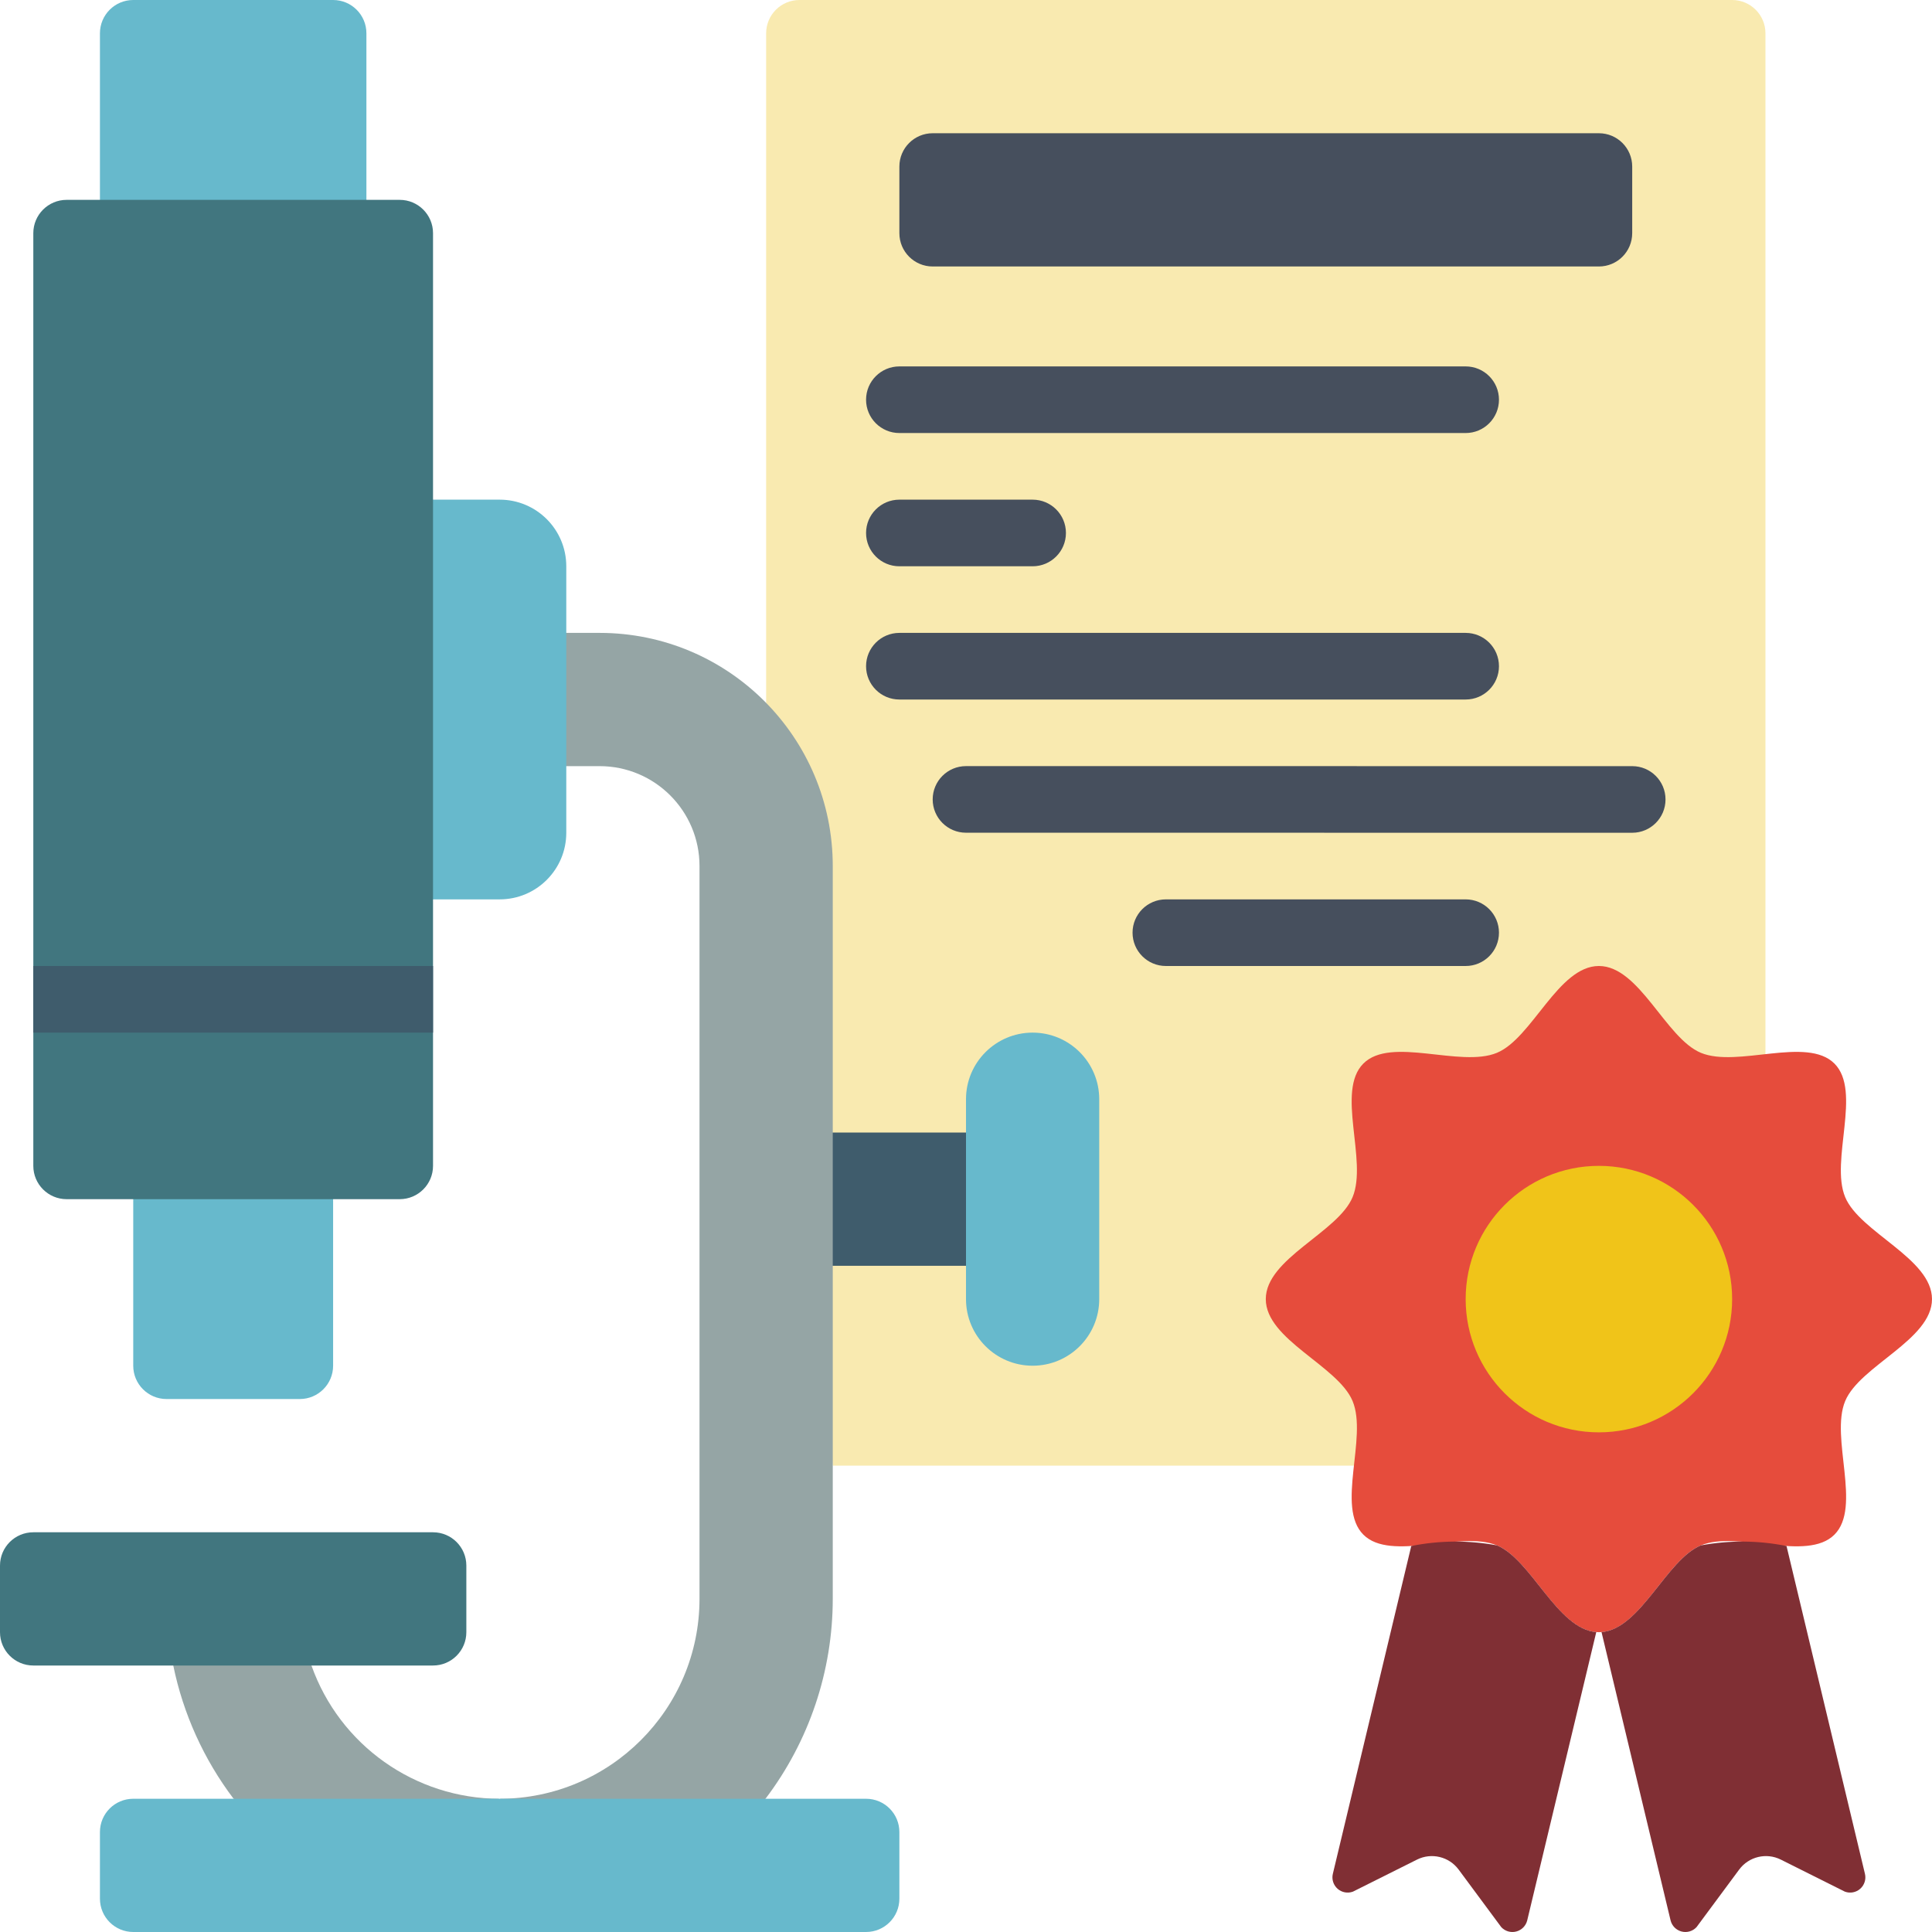 <svg height="512pt" viewBox="0 0 512 512" width="512pt" xmlns="http://www.w3.org/2000/svg"><path d="m132.414 476.691c-22.418-.039-42.391-14.18-49.875-35.312l-20.746-8.828-15.875 8.828c2.633 12.812 8.094 24.879 15.984 35.312l26.375 8.824zm0 0" fill="#95a5a5"/><path d="m220.691 388.414h138.117l109.055-109.055v-270.531c0-4.875-3.953-8.828-8.828-8.828h-247.172c-4.875 0-8.828 3.953-8.828 8.828v177.484zm0 0" fill="#f9eab0"/><path d="m203.035 300.137h70.621v35.312h-70.621zm0 0" fill="#3f5c6c"/><path d="m512 344.277c0 10.77-19.125 17.66-23.012 27.027-4.027 9.711 4.473 28.074-2.844 35.391-7.32 7.32-25.68-1.18-35.391 2.848-9.367 3.883-16.262 23.008-27.031 23.008-10.77 0-17.66-19.125-27.027-23.008-9.711-4.027-28.074 4.473-35.391-2.848-7.32-7.316 1.18-25.68-2.848-35.391-3.883-9.367-23.008-16.258-23.008-27.027 0-10.77 19.125-17.664 23.008-27.031 4.027-9.711-4.473-28.07 2.848-35.391 7.316-7.32 25.68 1.184 35.391-2.844 9.367-3.887 16.258-23.012 27.027-23.012 10.77 0 17.664 19.125 27.031 23.012 9.711 4.027 28.07-4.473 35.391 2.844 7.32 7.32-1.184 25.68 2.844 35.391 3.887 9.367 23.012 16.262 23.012 27.031zm0 0" fill="#e64c3c"/><path d="m459.035 344.277c0 19.5-15.809 35.309-35.312 35.309-19.5 0-35.309-15.809-35.309-35.309 0-19.504 15.809-35.312 35.309-35.312 19.504 0 35.312 15.809 35.312 35.312zm0 0" fill="#f0c419"/><path d="m473.449 409.707c-7.484-1.5-15.188-1.559-22.695-.164-9.156 3.793-15.969 22.156-26.332 22.98l18.293 76.375c.348 1.449 1.461 2.59 2.902 2.969 1.441.379 2.973-.066 3.984-1.16l11.297-15.25c2.551-3.445 7.207-4.559 11.043-2.641l16.969 8.488c1.398.516 2.965.223 4.078-.766 1.109-.988 1.59-2.512 1.242-3.957zm0 0" fill="#802f34"/><path d="m396.695 409.539c-7.508-1.391-15.211-1.332-22.695.168l-20.781 86.875c-.348 1.445.133 2.969 1.246 3.957 1.113.988 2.68 1.281 4.074.766l16.973-8.488c3.832-1.918 8.488-.805 11.043 2.641l11.293 15.25c1.012 1.094 2.543 1.539 3.984 1.16 1.441-.379 2.555-1.52 2.902-2.969l18.293-76.375c-10.363-.824-17.176-19.188-26.332-22.984zm0 0" fill="#802f34"/><path d="m35.309 300.137h52.969v61.793c0 4.875-3.953 8.828-8.828 8.828h-35.312c-4.875 0-8.828-3.953-8.828-8.828zm0 0" fill="#67b9cc"/><path d="m35.309 0h52.969c4.875 0 8.824 3.953 8.824 8.828v61.793h-70.617v-61.793c0-4.875 3.949-8.828 8.824-8.828zm0 0" fill="#67b9cc"/><path d="m8.828 406.07h105.93c4.875 0 8.828 3.949 8.828 8.828v17.652c0 4.875-3.953 8.828-8.828 8.828h-105.93c-4.875 0-8.828-3.953-8.828-8.828v-17.652c0-4.879 3.953-8.828 8.828-8.828zm0 0" fill="#41767f"/><path d="m158.898 167.723h-26.484v35.312h26.484c14.625 0 26.48 11.855 26.48 26.48v194.207c-.031 29.238-23.727 52.934-52.965 52.969l44.137 17.652 26.312-17.652c11.559-15.242 17.82-33.84 17.828-52.969v-194.207c0-34.125-27.668-61.793-61.793-61.793zm0 0" fill="#95a5a5"/><path d="m97.102 132.414h35.312c9.75 0 17.656 7.902 17.656 17.656v70.621c0 9.75-7.906 17.652-17.656 17.652h-35.312zm0 0" fill="#67b9cc"/><path d="m273.656 273.656c9.75 0 17.652 7.902 17.652 17.652v52.969c0 9.75-7.902 17.652-17.652 17.652s-17.656-7.902-17.656-17.652v-52.969c0-9.75 7.906-17.652 17.656-17.652zm0 0" fill="#67b9cc"/><g fill="#464f5d"><path d="m247.172 35.309h176.551c4.875 0 8.828 3.953 8.828 8.828v17.656c0 4.875-3.953 8.828-8.828 8.828h-176.551c-4.875 0-8.828-3.953-8.828-8.828v-17.656c0-4.875 3.953-8.828 8.828-8.828zm0 0"/><path d="m388.414 114.758h-150.07c-4.875 0-8.828-3.953-8.828-8.828s3.953-8.828 8.828-8.828h150.07c4.875 0 8.828 3.953 8.828 8.828s-3.953 8.828-8.828 8.828zm0 0"/><path d="m273.656 150.07h-35.312c-4.875 0-8.828-3.953-8.828-8.828s3.953-8.828 8.828-8.828h35.312c4.875 0 8.828 3.953 8.828 8.828s-3.953 8.828-8.828 8.828zm0 0"/><path d="m388.414 185.379h-150.07c-4.875 0-8.828-3.953-8.828-8.828s3.953-8.828 8.828-8.828h150.07c4.875 0 8.828 3.953 8.828 8.828s-3.953 8.828-8.828 8.828zm0 0"/><path d="m432.551 220.691-176.551-.012c-4.875 0-8.828-3.949-8.828-8.828 0-4.875 3.953-8.824 8.828-8.824l176.551.008c4.875 0 8.828 3.953 8.828 8.828s-3.953 8.828-8.828 8.828zm0 0"/><path d="m388.414 256h-79.449c-4.875 0-8.828-3.953-8.828-8.828s3.953-8.828 8.828-8.828h79.449c4.875 0 8.828 3.953 8.828 8.828s-3.953 8.828-8.828 8.828zm0 0"/></g><path d="m17.656 52.965h88.273c4.875 0 8.828 3.953 8.828 8.828v247.172c0 4.875-3.953 8.828-8.828 8.828h-88.273c-4.875 0-8.828-3.953-8.828-8.828v-247.172c0-4.875 3.953-8.828 8.828-8.828zm0 0" fill="#41767f"/><path d="m8.828 256h105.93v17.656h-105.93zm0 0" fill="#3f5c6c"/><path d="m35.309 476.691h194.207c4.879 0 8.828 3.949 8.828 8.824v17.656c0 4.875-3.949 8.828-8.828 8.828h-194.207c-4.875 0-8.824-3.953-8.824-8.828v-17.656c0-4.875 3.949-8.824 8.824-8.824zm0 0" fill="#67b9cc"/></svg>